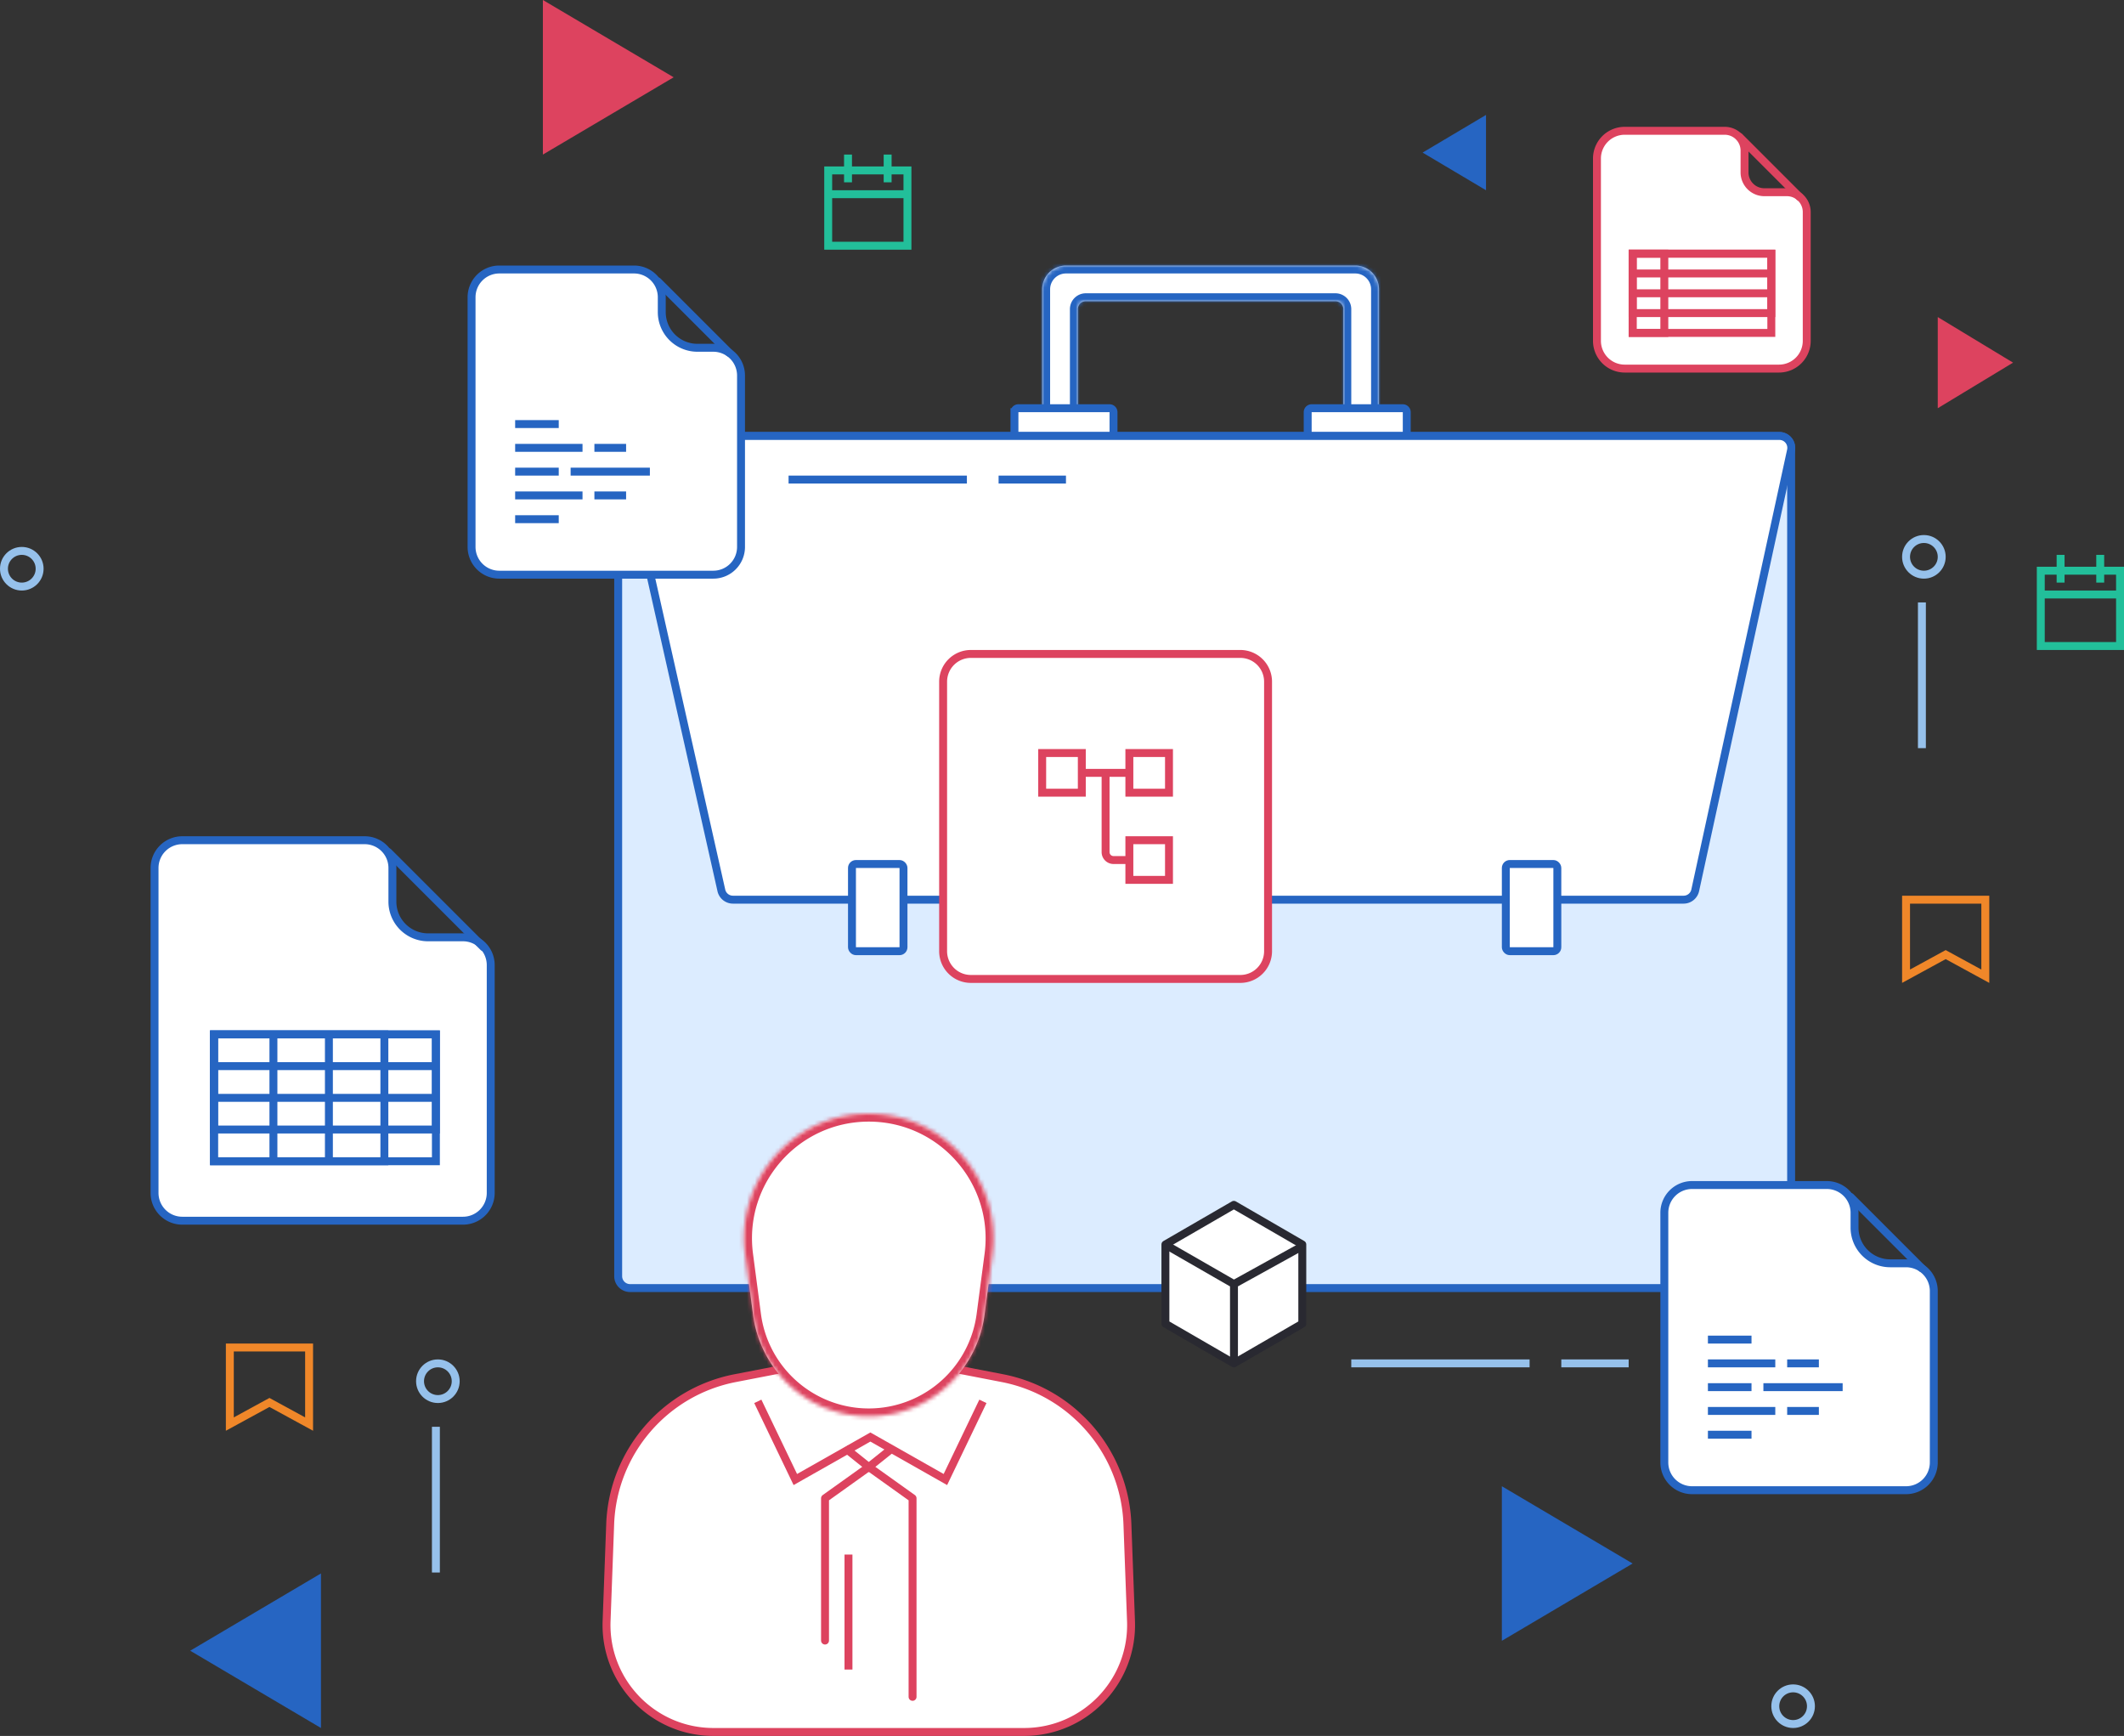 <svg width="536" height="438" fill="none" xmlns="http://www.w3.org/2000/svg"><rect width="100%" height="100%" fill="#333333" stroke="none"/><path d="M156 113a3 3 0 0 1 3-3h290a3 3 0 0 1 3 3v209a3 3 0 0 1-3 3H159a3 3 0 0 1-3-3V113z" fill="#DCECFF" stroke="#2665C2" stroke-width="2"/><mask id="a" fill="#fff"><path fill-rule="evenodd" clip-rule="evenodd" d="M269 67a6 6 0 0 0-6 6v38h9V78a2 2 0 0 1 2-2h63a2 2 0 0 1 2 2v33h9V73a6 6 0 0 0-6-6h-73z"/></mask><path fill-rule="evenodd" clip-rule="evenodd" d="M269 67a6 6 0 0 0-6 6v38h9V78a2 2 0 0 1 2-2h63a2 2 0 0 1 2 2v33h9V73a6 6 0 0 0-6-6h-73z" fill="#fff"/><path d="M263 111h-2v2h2v-2zm9 0v2h2v-2h-2zm67 0h-2v2h2v-2zm9 0v2h2v-2h-2zm-83-38a4 4 0 0 1 4-4v-4a8 8 0 0 0-8 8h4zm0 38V73h-4v38h4zm7-2h-9v4h9v-4zm2 2V78h-4v33h4zm0-33v-4a4 4 0 0 0-4 4h4zm0 0h63v-4h-63v4zm63 0h4a4 4 0 0 0-4-4v4zm0 0v33h4V78h-4zm11 31h-9v4h9v-4zm-2-36v38h4V73h-4zm-4-4a4 4 0 0 1 4 4h4a8 8 0 0 0-8-8v4zm-73 0h73v-4h-73v4z" fill="#2665C2" mask="url(#a)"/><path d="M330 104a1 1 0 0 1 1-1h23a1 1 0 0 1 1 1v6h-25v-6zM256 104a1 1 0 0 1 1-1h23a1 1 0 0 1 1 1v6h-25v-6z" fill="#fff" stroke="#2665C2" stroke-width="2"/><path d="M157.073 113.658A3 3 0 0 1 160 110h289.035a3 3 0 0 1 2.932 3.638l-24.171 111a3.001 3.001 0 0 1-2.932 2.362h-239.9a3 3 0 0 1-2.927-2.342l-24.964-111z" fill="#fff" stroke="#2665C2" stroke-width="2"/><rect x="380" y="218" width="13" height="22" rx="1" fill="#fff" stroke="#2665C2" stroke-width="2"/><rect x="215" y="218" width="13" height="22" rx="1" fill="#fff" stroke="#2665C2" stroke-width="2"/><path d="M420 306a7 7 0 0 1 7-7h34a7 7 0 0 1 7 7v3.75a9 9 0 0 0 9 9h4a7 7 0 0 1 7 7V369a7 7 0 0 1-7 7h-54a7 7 0 0 1-7-7v-63z" fill="#fff" stroke="#2665C2" stroke-width="2"/><path d="M431 338h11M431 362h11M431 344h17M451 344h8M431 356h17M451 356h8M431 350h11M445 350h20" stroke="#2665C2" stroke-width="2"/><path d="M467 302l18 18" stroke="#2665C2" stroke-width="2" stroke-linecap="round"/><path d="M119 75a7 7 0 0 1 7-7h34a7 7 0 0 1 7 7v3.75a9 9 0 0 0 9 9h4a7 7 0 0 1 7 7V138a7 7 0 0 1-7 7h-54a7 7 0 0 1-7-7V75z" fill="#fff" stroke="#2665C2" stroke-width="2"/><path d="M130 107h11M130 131h11M130 113h17M150 113h8M130 125h17M150 125h8M130 119h11M144 119h20" stroke="#2665C2" stroke-width="2"/><path d="M166 71l18 18" stroke="#2665C2" stroke-width="2" stroke-linecap="round"/><path d="M403 40a7 7 0 0 1 7-7h25.241a5 5 0 0 1 5 5v5.5a5 5 0 0 0 5 5h5.696a5 5 0 0 1 5 5V86a7 7 0 0 1-7 7H410a7 7 0 0 1-7-7V40z" fill="#fff" stroke="#DD435F" stroke-width="2"/><path d="M438.959 34.53l15.184 15.184" stroke="#DD435F" stroke-width="2" stroke-linecap="round"/><path stroke="#DD435F" stroke-width="2" d="M412 64h35v20h-35z"/><path stroke="#DD435F" stroke-width="2" d="M412 64h8v20h-8z"/><path stroke="#DD435F" stroke-width="2" d="M412 64h35v5h-35zM412 69h35v5h-35zM412 74h35v5h-35z"/><path d="M199 121h45M252 121h17" stroke="#2665C2" stroke-width="2"/><path d="M341 344h45M394 344h17M485 188.769V152" stroke="#96C1EB" stroke-width="2"/><circle cx="485.5" cy="140.5" r="4.5" stroke="#96C1EB" stroke-width="2"/><path d="M110 396.769V360" stroke="#96C1EB" stroke-width="2"/><circle cx="110.5" cy="348.5" r="4.5" stroke="#96C1EB" stroke-width="2"/><path d="M238 172a7 7 0 0 1 7-7h68a7 7 0 0 1 7 7v68a7 7 0 0 1-7 7h-68a7 7 0 0 1-7-7v-68z" fill="#fff" stroke="#DD435F" stroke-width="2"/><path stroke="#DD435F" stroke-width="2" d="M263 190h10v10h-10zM285 212h10v10h-10zM285 190h10v10h-10zM273 195h12M279 195v20a2 2 0 0 0 2 2h4"/><path d="M153.98 384.572c.671-18.123 13.745-33.391 31.548-36.844l33.145-6.428a3.005 3.005 0 0 1 1.142 0l33.145 6.428c17.803 3.453 30.877 18.721 31.548 36.844l.905 24.429c.566 15.293-11.678 27.999-26.982 27.999h-78.375c-15.303 0-27.548-12.706-26.981-27.999l.905-24.429z" fill="#fff" stroke="#DD435F" stroke-width="2"/><path d="M214.116 421.25v-29.009M191.236 353.583l9.468 19.724 18.934-10.727 18.935 10.727 9.467-19.724" stroke="#DD435F" stroke-width="2"/><path d="M213.327 365.417l5.917 4.734 5.917-4.734" stroke="#DD435F" stroke-width="2"/><path d="M219.244 370.151l-11.046 7.889v35.897M219.244 370.151l11.045 7.889v50.098" stroke="#DD435F" stroke-width="2" stroke-linecap="round" stroke-linejoin="round"/><mask id="b" fill="#fff"><path d="M188.04 316.589C185.554 297.735 200.227 281 219.244 281c19.017 0 33.69 16.735 31.204 35.589l-2.002 15.18a29.456 29.456 0 0 1-58.405 0l-2.001-15.18z"/></mask><path d="M188.04 316.589C185.554 297.735 200.227 281 219.244 281c19.017 0 33.69 16.735 31.204 35.589l-2.002 15.18a29.456 29.456 0 0 1-58.405 0l-2.001-15.18z" fill="#fff"/><path d="M190.041 331.769l1.983-.262-1.983.262zm58.405 0l1.983.261-1.983-.261zm2.002-15.18l-1.983-.262 1.983.262zm-62.408 0l-1.983.261 1.983-.261zm60.425-.262l-2.002 15.18 3.966.523 2.002-15.18-3.966-.523zm-56.441 15.18l-2.001-15.18-3.966.523 2.002 15.18 3.965-.523zm32.449 23.363c-3.454.67-7.005.67-10.459 0l-.762 3.927a31.45 31.45 0 0 0 11.983 0l-.762-3.927zm-36.414-22.84a31.455 31.455 0 0 0 25.193 26.767l.762-3.927a27.456 27.456 0 0 1-21.99-23.363l-3.965.523zm58.404-.523a27.456 27.456 0 0 1-21.99 23.363l.762 3.927a31.457 31.457 0 0 0 25.194-26.767l-3.966-.523zM219.244 283c17.808 0 31.549 15.672 29.221 33.327l3.966.523c2.644-20.051-12.962-37.85-33.187-37.85v4zm0-4c-20.226 0-35.831 17.799-33.187 37.85l3.966-.523C187.694 298.672 201.435 283 219.244 283v-4z" fill="#DD435F" mask="url(#b)"/><path d="M39 219a7 7 0 0 1 7-7h46.025a7 7 0 0 1 7 7v8.5a9 9 0 0 0 9 9h8.81a7 7 0 0 1 7 7V301a7 7 0 0 1-7 7H46a7 7 0 0 1-7-7v-82z" fill="#fff" stroke="#2665C2" stroke-width="2"/><path d="M98 215l24 24" stroke="#2665C2" stroke-width="2" stroke-linecap="round"/><path stroke="#2665C2" stroke-width="2" d="M54 261h56v32H54z"/><path stroke="#2665C2" stroke-width="2" d="M54 261h15v32H54zM69 261h14v32H69zM83 261h14v32H83z"/><path stroke="#2665C2" stroke-width="2" d="M54 261h56v8H54zM54 269h56v8H54zM54 277h56v8H54z"/><path d="M311.368 304l17.272 10v20l-17.272 10-17.273-10v-20l17.273-10z" fill="#fff" stroke="#292931" stroke-width="2" stroke-linejoin="round"/><path d="M294 314l17.398 10v19.451M328.64 314.454L311.368 324" stroke="#292931" stroke-width="2" stroke-linejoin="round"/><path d="M48 416.5L81 397v39l-33-19.5zM412 394.5L379 375v39l33-19.5z" fill="#2665C2"/><path d="M170 19.5L137 0v39l33-19.5zM508 91.5L489 80v23l19-11.5z" fill="#DD435F"/><path d="M359 38.5l16-9.5v19l-16-9.5z" fill="#2665C2"/><path stroke="#22BF9A" stroke-width="2" d="M209 43h20v6h-20zM209 49h20v13h-20zM214 46v-7M224 46v-7"/><path d="M67.521 354.122L58 359.315V340h20v19.315l-9.521-5.193-.479-.261-.479.261zM490.521 241.122L481 246.315V227h20v19.315l-9.521-5.193-.479-.261-.479.261z" stroke="#F08729" stroke-width="2"/><path stroke="#22BF9A" stroke-width="2" d="M515 144h20v6h-20zM515 150h20v13h-20zM520 147v-7M530 147v-7"/><circle cx="5.5" cy="143.5" r="4.5" stroke="#96C1EB" stroke-width="2"/><circle cx="452.5" cy="430.5" r="4.5" stroke="#96C1EB" stroke-width="2"/></svg>